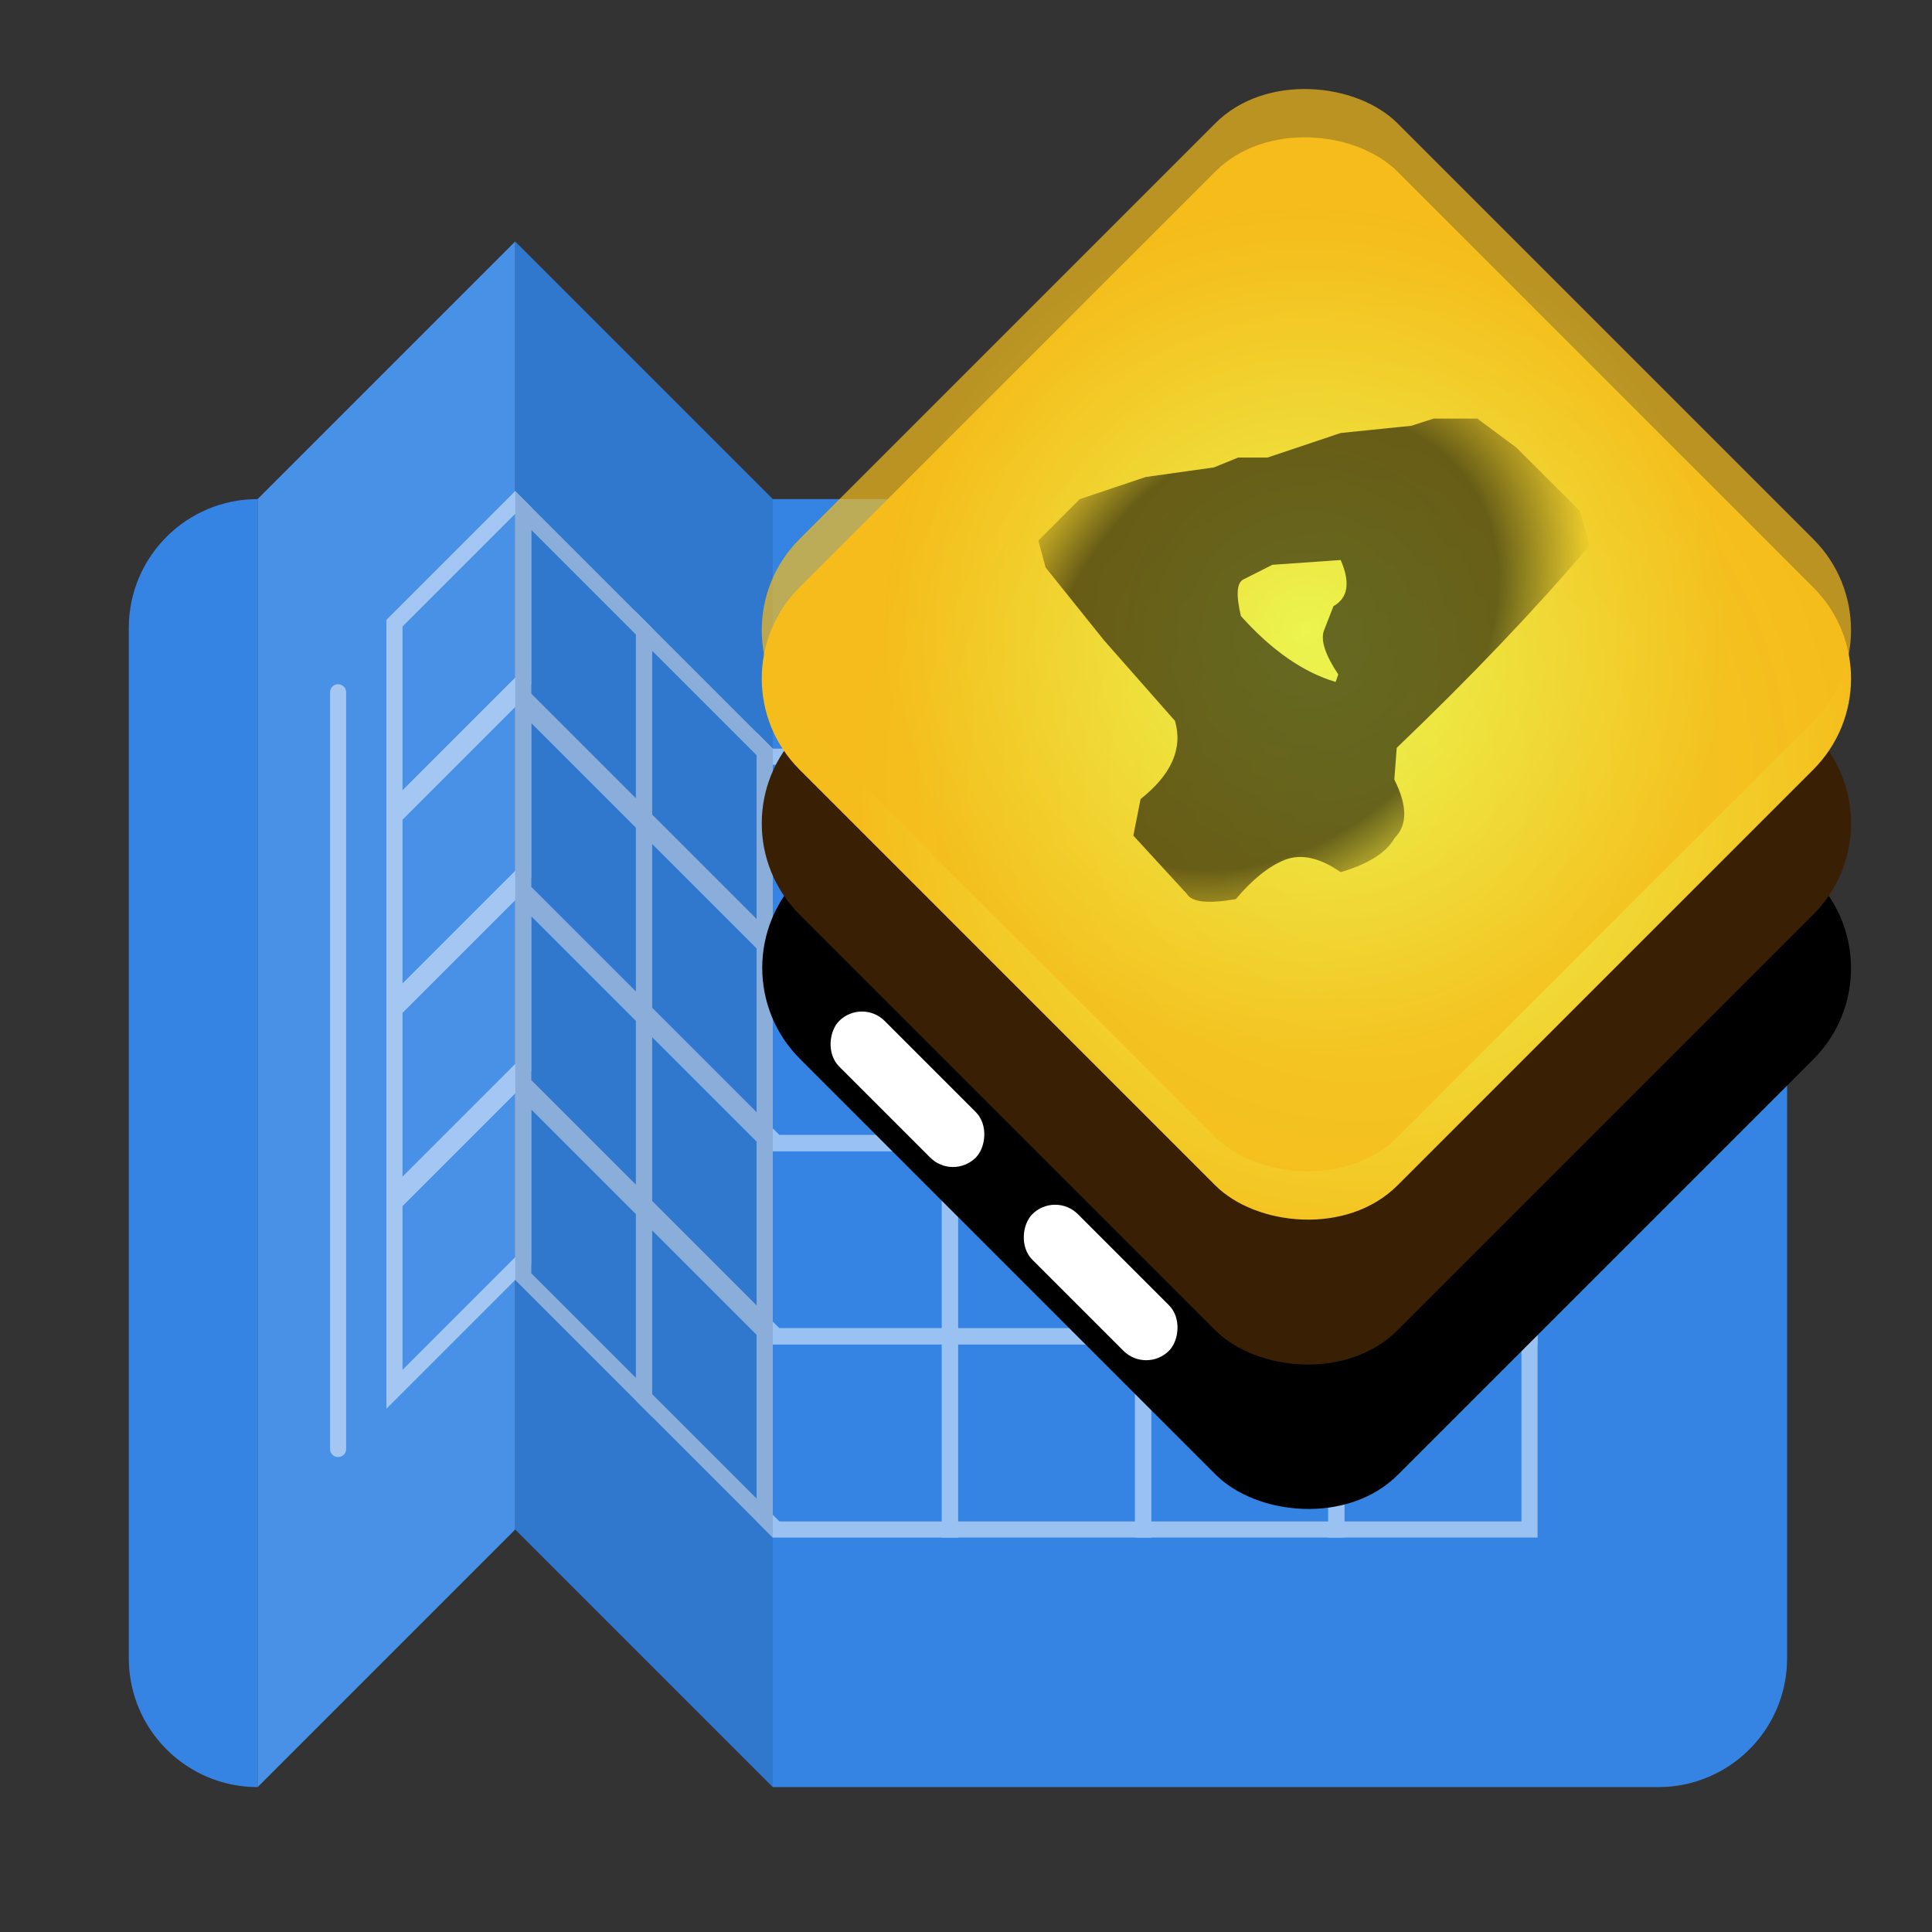 <svg width="120" height="120" viewBox="0 0 120 120" fill="none" xmlns="http://www.w3.org/2000/svg">
<rect x="0" y="0" width="120" height="120" fill="#333333" stroke="none"/>
<path d="M48 31H103C107.418 31 111 34.582 111 39V103C111 107.418 107.418 111 103 111H48V31Z" fill="#3584E4"/>
<path d="M32 15L48 31V111L32 95V15Z" fill="#3584E4"/>
<path d="M32 15L16 31V111L32 95V15Z" fill="#3584E4"/>
<path d="M8 39C8 34.582 11.582 31 16 31V31V111V111C11.582 111 8 107.418 8 103V39Z" fill="#3584E4"/>
<rect x="83" y="83" width="12" height="12" stroke="#99C1F1"/>
<rect x="83" y="71" width="12" height="12" stroke="#99C1F1"/>
<rect x="83" y="59" width="12" height="12" stroke="#99C1F1"/>
<rect x="83" y="47" width="12" height="12" stroke="#99C1F1"/>
<rect x="71" y="83" width="12" height="12" stroke="#99C1F1"/>
<rect x="71" y="71" width="12" height="12" stroke="#99C1F1"/>
<rect x="71" y="59" width="12" height="12" stroke="#99C1F1"/>
<rect x="71" y="47" width="12" height="12" stroke="#99C1F1"/>
<rect x="59" y="83" width="12" height="12" stroke="#99C1F1"/>
<rect x="59" y="71" width="12" height="12" stroke="#99C1F1"/>
<rect x="59" y="59" width="12" height="12" stroke="#99C1F1"/>
<rect x="59" y="47" width="12" height="12" stroke="#99C1F1"/>
<path d="M47.646 82.854L47.793 83H48H59V95H48.207L47.5 94.293V82.707L47.646 82.854Z" stroke="#99C1F1"/>
<path d="M40 86.793V75.207L47.5 82.707V94.293L40 86.793Z" stroke="#99C1F1"/>
<path d="M32.5 79.293V67.707L40 75.207V86.793L32.5 79.293Z" stroke="#99C1F1"/>
<path d="M32 67.207L32.5 67.707V78.293L24.5 86.293V74.707L32 67.207Z" stroke="#99C1F1"/>
<path d="M47.646 70.854L47.793 71H48H59V83H48.207L47.5 82.293V70.707L47.646 70.854Z" stroke="#99C1F1"/>
<path d="M40 74.793V63.207L47.5 70.707V82.293L40 74.793Z" stroke="#99C1F1"/>
<path d="M32.5 67.293V55.707L40 63.207V74.793L32.5 67.293Z" stroke="#99C1F1"/>
<path d="M32 55.207L32.5 55.707V66.293L24.5 74.293V62.707L32 55.207Z" stroke="#99C1F1"/>
<path d="M47.646 58.854L47.793 59H48H59V71H48.207L47.5 70.293V58.707L47.646 58.854Z" stroke="#99C1F1"/>
<path d="M40 62.793V51.207L47.5 58.707V70.293L40 62.793Z" stroke="#99C1F1"/>
<path d="M32.5 55.293V43.707L40 51.207V62.793L32.5 55.293Z" stroke="#99C1F1"/>
<path d="M32 43.207L32.5 43.707V54.293L24.5 62.293V50.707L32 43.207Z" stroke="#99C1F1"/>
<path d="M47.646 46.854L47.793 47H48H59V59H48.207L47.5 58.293V46.707L47.646 46.854Z" stroke="#99C1F1"/>
<path d="M40 50.793V39.207L47.5 46.707V58.293L40 50.793Z" stroke="#99C1F1"/>
<path d="M32.5 43.293V31.707L40 39.207V50.793L32.5 43.293Z" stroke="#99C1F1"/>
<path d="M32 31.207L32.5 31.707V42.293L24.5 50.293V38.707L32 31.207Z" stroke="#99C1F1"/>
<path d="M21 90L21 43" stroke="#99C1F1" stroke-linecap="round"/>
<path d="M32 15L48 31V111L32 95V15Z" fill="black" fill-opacity="0.1"/>
<path d="M32 15L16 31V111L32 95V15Z" fill="white" fill-opacity="0.1"/>
<rect x="44.03" y="60.112" width="52.484" height="52.527" rx="8" transform="rotate(-45 44.03 60.112)" fill="black"/>
<rect x="44" y="51.142" width="52.527" height="52.527" rx="8" transform="rotate(-45 44 51.142)" fill="#391F04"/>
<rect x="44" y="42.142" width="52.527" height="52.527" rx="8" transform="rotate(-45 44 42.142)" fill="url(#paint0_radial_177_502)"/>
<rect x="44" y="39.142" width="52.527" height="52.527" rx="8" transform="rotate(-45 44 39.142)" fill="url(#paint1_radial_177_502)" fill-opacity="0.7"/>
<path d="M77.224 35.992C76.815 36.202 76.765 36.959 77.075 38.263C78.986 40.395 80.947 41.759 82.958 42.356L83.124 41.892C82.317 40.688 82.019 39.782 82.229 39.174L82.825 37.649C83.731 37.141 83.88 36.185 83.273 34.782L79.03 35.081L77.224 35.992ZM94.194 27.805L98.139 31.749L98.735 33.871C95.399 37.804 91.404 41.997 86.753 46.45L86.604 48.422C87.421 50.035 87.427 51.245 86.621 52.051C86.112 52.957 84.996 53.664 83.273 54.172C81.969 53.266 80.809 53.012 79.793 53.41C78.787 53.819 77.776 54.631 76.76 55.846C75.047 56.145 74.036 56.04 73.727 55.531L70.396 51.902L70.843 49.632C72.766 48.107 73.478 46.488 72.981 44.776L68.573 39.771L64.943 35.246L64.496 33.572L67.065 31.004L71.158 29.628L75.401 29.032L76.909 28.418H78.732L83.273 26.894L87.665 26.446L89.04 25.999H91.758L94.194 27.805Z" fill="url(#paint2_radial_177_502)" fill-opacity="0.57"/>
<rect x="53.535" y="62" width="12" height="4" rx="2" transform="rotate(45 53.535 62)" fill="white"/>
<rect x="65.535" y="74" width="12" height="4" rx="2" transform="rotate(45 65.535 74)" fill="white"/>
<defs>
<radialGradient id="paint0_radial_177_502" cx="0" cy="0" r="1" gradientUnits="userSpaceOnUse" gradientTransform="translate(68.142 75.275) rotate(141.442) scale(31.197)">
<stop stop-color="#EBFA54"/>
<stop offset="1" stop-color="#F5BD1B"/>
</radialGradient>
<radialGradient id="paint1_radial_177_502" cx="0" cy="0" r="1" gradientUnits="userSpaceOnUse" gradientTransform="translate(70.263 65.406) rotate(90) scale(26.264)">
<stop stop-color="#EBFA54"/>
<stop offset="1" stop-color="#F5BD1B"/>
</radialGradient>
<radialGradient id="paint2_radial_177_502" cx="0" cy="0" r="1" gradientUnits="userSpaceOnUse" gradientTransform="translate(78.931 39.931) rotate(135) scale(22.5 17)">
<stop offset="0.707"/>
<stop offset="1" stop-opacity="0"/>
</radialGradient>
</defs>
</svg>
